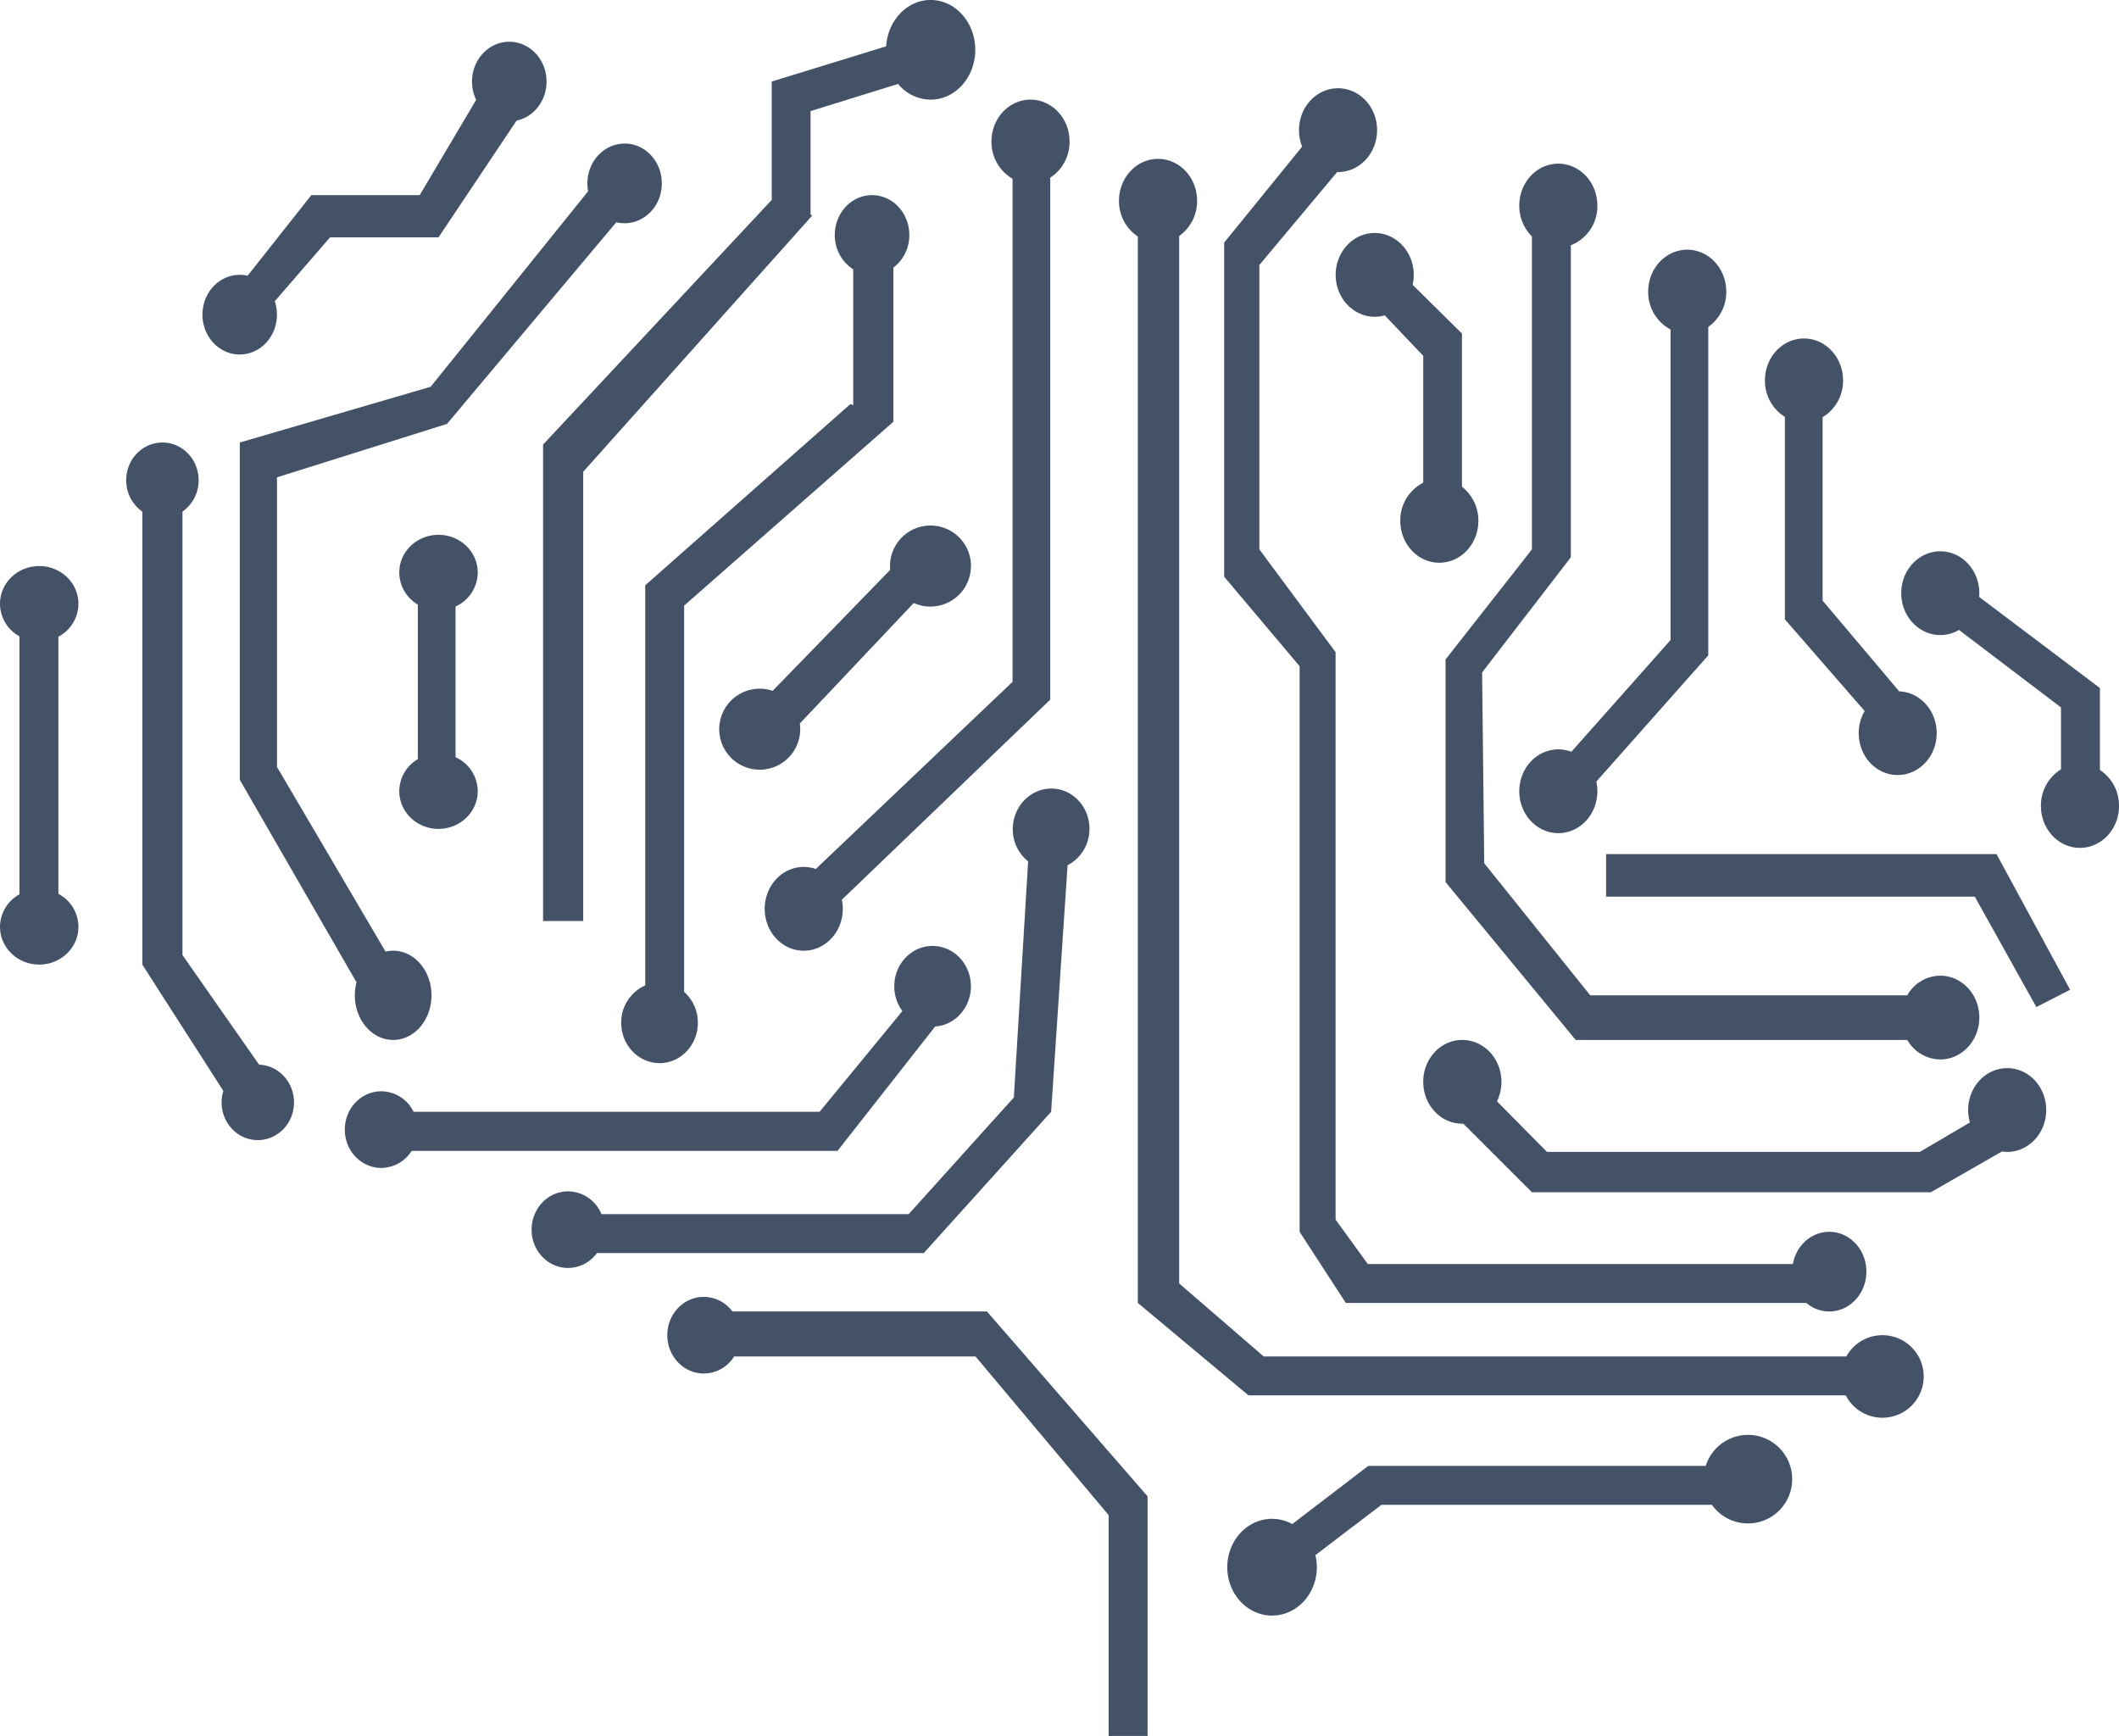 <svg id="go_create" xmlns="http://www.w3.org/2000/svg" viewBox="0 0 889.63 728.77">
<defs><style>.cls-1{fill:#445268;}</style></defs>
<title>go_create</title>
<path id="twenty-two" class="cls-1" d="M272.21,497.9c0,8.74-7.37,15.83-16.47,15.83s-16.47-7.09-16.47-15.83a15.68,15.68,0,0,1,7.79-13.45V419.56a15.68,15.68,0,0,1-7.79-13.45c0-8.75,7.38-15.83,16.47-15.83s16.47,7.08,16.47,15.83a15.81,15.81,0,0,1-9.32,14.27v63.25A15.81,15.81,0,0,1,272.21,497.9Z" transform="translate(-71.64 -165.76)"/>
<path id="twenty-one" class="cls-1" d="M195.08,628.56c0,8.74-6.8,15.83-15.2,15.83s-15.2-7.09-15.2-15.83a16.38,16.38,0,0,1,.72-4.84l-34-53V380.54a16,16,0,0,1-6.77-13.18c0-8.74,6.8-15.83,15.2-15.83s15.2,7.09,15.2,15.83a16,16,0,0,1-6.78,13.18V566.71l32.16,46C188.56,613,195.08,620,195.08,628.56Z" transform="translate(-71.64 -165.76)"/>
<path id="twenty" class="cls-1" d="M104.57,554.86c0,8.74-7.37,15.83-16.46,15.83s-16.47-7.09-16.47-15.83a15.68,15.68,0,0,1,8.17-13.67V432.9a15.7,15.7,0,0,1-8.17-13.67c0-8.74,7.37-15.83,16.47-15.83s16.46,7.09,16.46,15.83a15.76,15.76,0,0,1-8.42,13.82V541A15.75,15.75,0,0,1,104.57,554.86Z" transform="translate(-71.64 -165.76)"/>
<path id="nineteen" class="cls-1" d="M529,514.66A17.07,17.07,0,0,1,519.85,529L512.94,632.5l-53.47,59.31H322.26a15.05,15.05,0,0,1-12.12,6.25c-8.46,0-15.32-7.2-15.32-16.08s6.86-16.09,15.32-16.09a15.3,15.3,0,0,1,14,9.58h129l44.15-49,6-99.11a17.17,17.17,0,0,1-6.42-14.54c.54-9.33,8.17-16.48,17-16S529.54,505.33,529,514.66Z" transform="translate(-71.64 -165.76)"/>
<path id="eighteen" class="cls-1" d="M349.5,242.75c0,9.24-7,16.73-15.63,16.73a14.38,14.38,0,0,1-3.49-.42L259.3,343.72l-71.37,22.42V487.72l45.57,77.52a14.23,14.23,0,0,1,3.21-.37c8.88,0,16.08,8.39,16.08,18.74s-7.2,18.73-16.08,18.73-16.09-8.39-16.09-18.73a21.3,21.3,0,0,1,.7-5.47l-49-85V351.53l80.11-23.39,66.13-82.09a17.1,17.1,0,0,1-.31-3.3c0-9.23,7-16.72,15.64-16.72S349.5,233.52,349.5,242.75Z" transform="translate(-71.64 -165.76)"/>
<path id="seventeen" class="cls-1" d="M553.43,793.94V894.53H537.09v-92.7l-55.9-66.62H379.86a15.1,15.1,0,0,1-12.74,7.16c-8.46,0-15.32-7.2-15.32-16.09s6.86-16.08,15.32-16.08a15,15,0,0,1,12,6.12H486Z" transform="translate(-71.64 -165.76)"/>
<path id="sixteen" class="cls-1" d="M824.06,786.72a18.57,18.57,0,0,1-33.71,10.77H651.62L623.9,818.61a22.2,22.2,0,0,1,.59,5.07c0,11.21-8.41,20.3-18.8,20.3s-18.79-9.09-18.79-20.3,8.41-20.3,18.79-20.3a17.55,17.55,0,0,1,8.49,2.19l31.93-24.42H787.77a18.57,18.57,0,0,1,36.29,5.57Z" transform="translate(-71.64 -165.76)"/>
<path id="fifteen" class="cls-1" d="M855.21,699.6c0,9.23-7,16.72-15.57,16.72a14.82,14.82,0,0,1-9.63-3.58H636.66l-19.4-29.86V445.43L585.6,407.89V267.59l32.73-40.29a18.56,18.56,0,0,1-1.32-6.91c0-9.71,7.34-17.58,16.39-17.58s16.39,7.87,16.39,17.58S642.45,238,633.4,238H633l-32.63,39V396.4l32,43.15V677.77l13.52,18.63H824.35c1.39-7.71,7.71-13.52,15.29-13.52C848.24,682.88,855.21,690.36,855.21,699.6Z" transform="translate(-71.64 -165.76)"/>
<g id="fourteen"><path class="cls-1" d="M479.26,579.8c0,9-6.63,16.31-15,16.89l-41,52.22H244.46a15.14,15.14,0,0,1-12.74,7.15c-8.46,0-15.32-7.2-15.32-16.08s6.86-16.09,15.32-16.09a15.23,15.23,0,0,1,13.56,8.61H415.73l34.76-42.3a17.36,17.36,0,0,1-3.4-10.4c0-9.35,7.2-16.93,16.08-16.93S479.26,570.45,479.26,579.8Z" transform="translate(-71.64 -165.76)"/></g>
<path id="thirteen" class="cls-1" d="M479.26,403.4a17,17,0,0,1-17,17,16.78,16.78,0,0,1-7-1.5l-47.83,50.6a17,17,0,1,1-11.4-13.73L445.38,405c-.05-.53-.08-1.07-.08-1.62a17,17,0,0,1,34,0Z" transform="translate(-71.64 -165.76)"/>
<path id="twelve" class="cls-1" d="M481.09,186.68c0,11.54-8.39,20.91-18.73,20.91A17.81,17.81,0,0,1,448.68,201L411.93,212.4v43.42l.73.41L316.49,363.81V552.4H299.64v-200l.81-.87,95.19-101.85V200l48.05-14.79c.67-10.87,8.77-19.46,18.67-19.46C472.7,165.76,481.09,175.13,481.09,186.68Z" transform="translate(-71.64 -165.76)"/>
<path id="eleven" class="cls-1" d="M301.1,200c0,8.13-5.41,14.89-12.59,16.4l-32.77,49H210.21L187,292.22a17.67,17.67,0,0,1,.91,5.63c0,9.24-7,16.73-15.63,16.73s-15.64-7.49-15.64-16.73,7-16.72,15.64-16.72a14.48,14.48,0,0,1,3.31.38l26.75-33.83h45.5l23.71-40a17.58,17.58,0,0,1-1.74-7.66c0-9.24,7-16.73,15.64-16.73S301.1,190.77,301.1,200Z" transform="translate(-71.64 -165.76)"/>
<path id="ten" class="cls-1" d="M453.4,264.4a17.06,17.06,0,0,1-6.7,13.73v64.69L358.87,420V582.15a17.23,17.23,0,0,1,5.75,13c0,9.34-7.2,16.92-16.08,16.92s-16.09-7.58-16.09-16.92a16.94,16.94,0,0,1,10.08-15.7V411.47l86.12-76.07,1.2.49V278.83a17,17,0,0,1-7.73-14.43c0-9.23,7-16.72,15.64-16.72S453.4,255.17,453.4,264.4Z" transform="translate(-71.64 -165.76)"/>
<path id="nine" class="cls-1" d="M520.68,225.17a17.84,17.84,0,0,1-8.11,15.17V459.47l-87.49,84a18.5,18.5,0,0,1,.39,3.83c0,9.71-7.34,17.58-16.39,17.58s-16.39-7.87-16.39-17.58S400,529.7,409.08,529.7a15.19,15.19,0,0,1,5.06.86L496.74,452V240.78a17.77,17.77,0,0,1-8.85-15.61c0-9.71,7.34-17.58,16.39-17.58S520.68,215.46,520.68,225.17Z" transform="translate(-71.64 -165.76)"/>
<path id="eight" class="cls-1" d="M879.28,743.61a17.33,17.33,0,0,1-32.73,7.94H595.81l-46.47-38.81V265.05a17.84,17.84,0,0,1-7.91-15c0-9.71,7.34-17.59,16.4-17.59s16.39,7.88,16.39,17.59a17.89,17.89,0,0,1-7.52,14.78V704.57l35.49,30.64h244.6a17.33,17.33,0,0,1,32.49,8.4Z" transform="translate(-71.64 -165.76)"/>
<path id="seven" class="cls-1" d="M692.31,384.42c0,9.71-7.34,17.58-16.39,17.58s-16.39-7.87-16.39-17.58a17.67,17.67,0,0,1,9.64-16V315.15l-16.17-17a15,15,0,0,1-4.21.59c-9,0-16.39-7.87-16.39-17.58s7.34-17.59,16.39-17.59,16.39,7.88,16.39,17.59a18.27,18.27,0,0,1-.47,4.15l20.71,20.48V370.1A18,18,0,0,1,692.31,384.42Z" transform="translate(-71.64 -165.76)"/>
<path id="six" class="cls-1" d="M796.39,288.17A17.89,17.89,0,0,1,788.83,303V440.88l-47,53a18.64,18.64,0,0,1,.44,4.06c0,9.71-7.34,17.58-16.39,17.58s-16.39-7.87-16.39-17.58,7.33-17.58,16.39-17.58a15.41,15.41,0,0,1,5.48,1L773,434.45V304.08a17.72,17.72,0,0,1-9.39-15.91c0-9.71,7.34-17.58,16.39-17.58S796.39,278.46,796.39,288.17Z" transform="translate(-71.64 -165.76)"/>
<path id="five" class="cls-1" d="M884.73,473.54c0,9.71-7.33,17.58-16.39,17.58S852,483.25,852,473.54a18.45,18.45,0,0,1,2.48-9.3L821,425.77v-85a17.8,17.8,0,0,1-8.37-15.33c0-9.71,7.34-17.58,16.39-17.58s16.4,7.87,16.4,17.58a17.8,17.8,0,0,1-8.59,15.47v77L869,456C877.74,456.32,884.73,464.06,884.73,473.54Z" transform="translate(-71.64 -165.76)"/>
<path id="four" class="cls-1" d="M961.27,504.12c0,9.71-7.34,17.58-16.39,17.58s-16.39-7.87-16.39-17.58a17.85,17.85,0,0,1,8.42-15.38v-26l-42.82-32.53a15.44,15.44,0,0,1-7.85,2.15c-9,0-16.39-7.87-16.39-17.58s7.34-17.58,16.39-17.58,16.39,7.87,16.39,17.58c0,.53,0,1.05-.06,1.57l50.69,38.25V489A17.84,17.84,0,0,1,961.27,504.12Z" transform="translate(-71.64 -165.76)"/>
<path id="three" class="cls-1" d="M902.63,592.94c0,9.71-7.34,17.58-16.39,17.58a16.13,16.13,0,0,1-13.85-8.18H733.17l-54.64-66.28V442.62l.34-.44,35.92-45.78V265a18.11,18.11,0,0,1-5.3-12.94c0-9.71,7.33-17.59,16.39-17.59s16.39,7.88,16.39,17.59a17.51,17.51,0,0,1-11.14,16.65V399.72l-37.25,48.34.9,80.1,44.51,55.45H872.35a16.14,16.14,0,0,1,13.89-8.25C895.29,575.36,902.63,583.23,902.63,592.94Z" transform="translate(-71.64 -165.76)"/>
<path id="two" class="cls-1" d="M930.71,631.75c0,9.71-7.33,17.58-16.39,17.58a14.88,14.88,0,0,1-2.22-.16l-29.82,17.11H714.79L686,637.5h-.45c-9.06,0-16.39-7.87-16.39-17.58s7.33-17.59,16.39-17.59S702,610.21,702,619.93a18.48,18.48,0,0,1-1.88,8.17l21,21.23H877.68l21-12.36a18.65,18.65,0,0,1-.74-5.22c0-9.71,7.34-17.58,16.39-17.58S930.71,622,930.71,631.75Z" transform="translate(-71.64 -165.76)"/>
<polygon id="one" class="cls-1" points="869.1 415.5 854.93 422.77 829.09 376.43 674.3 376.43 674.3 358.56 838.21 358.56 869.1 415.5"/></svg>
